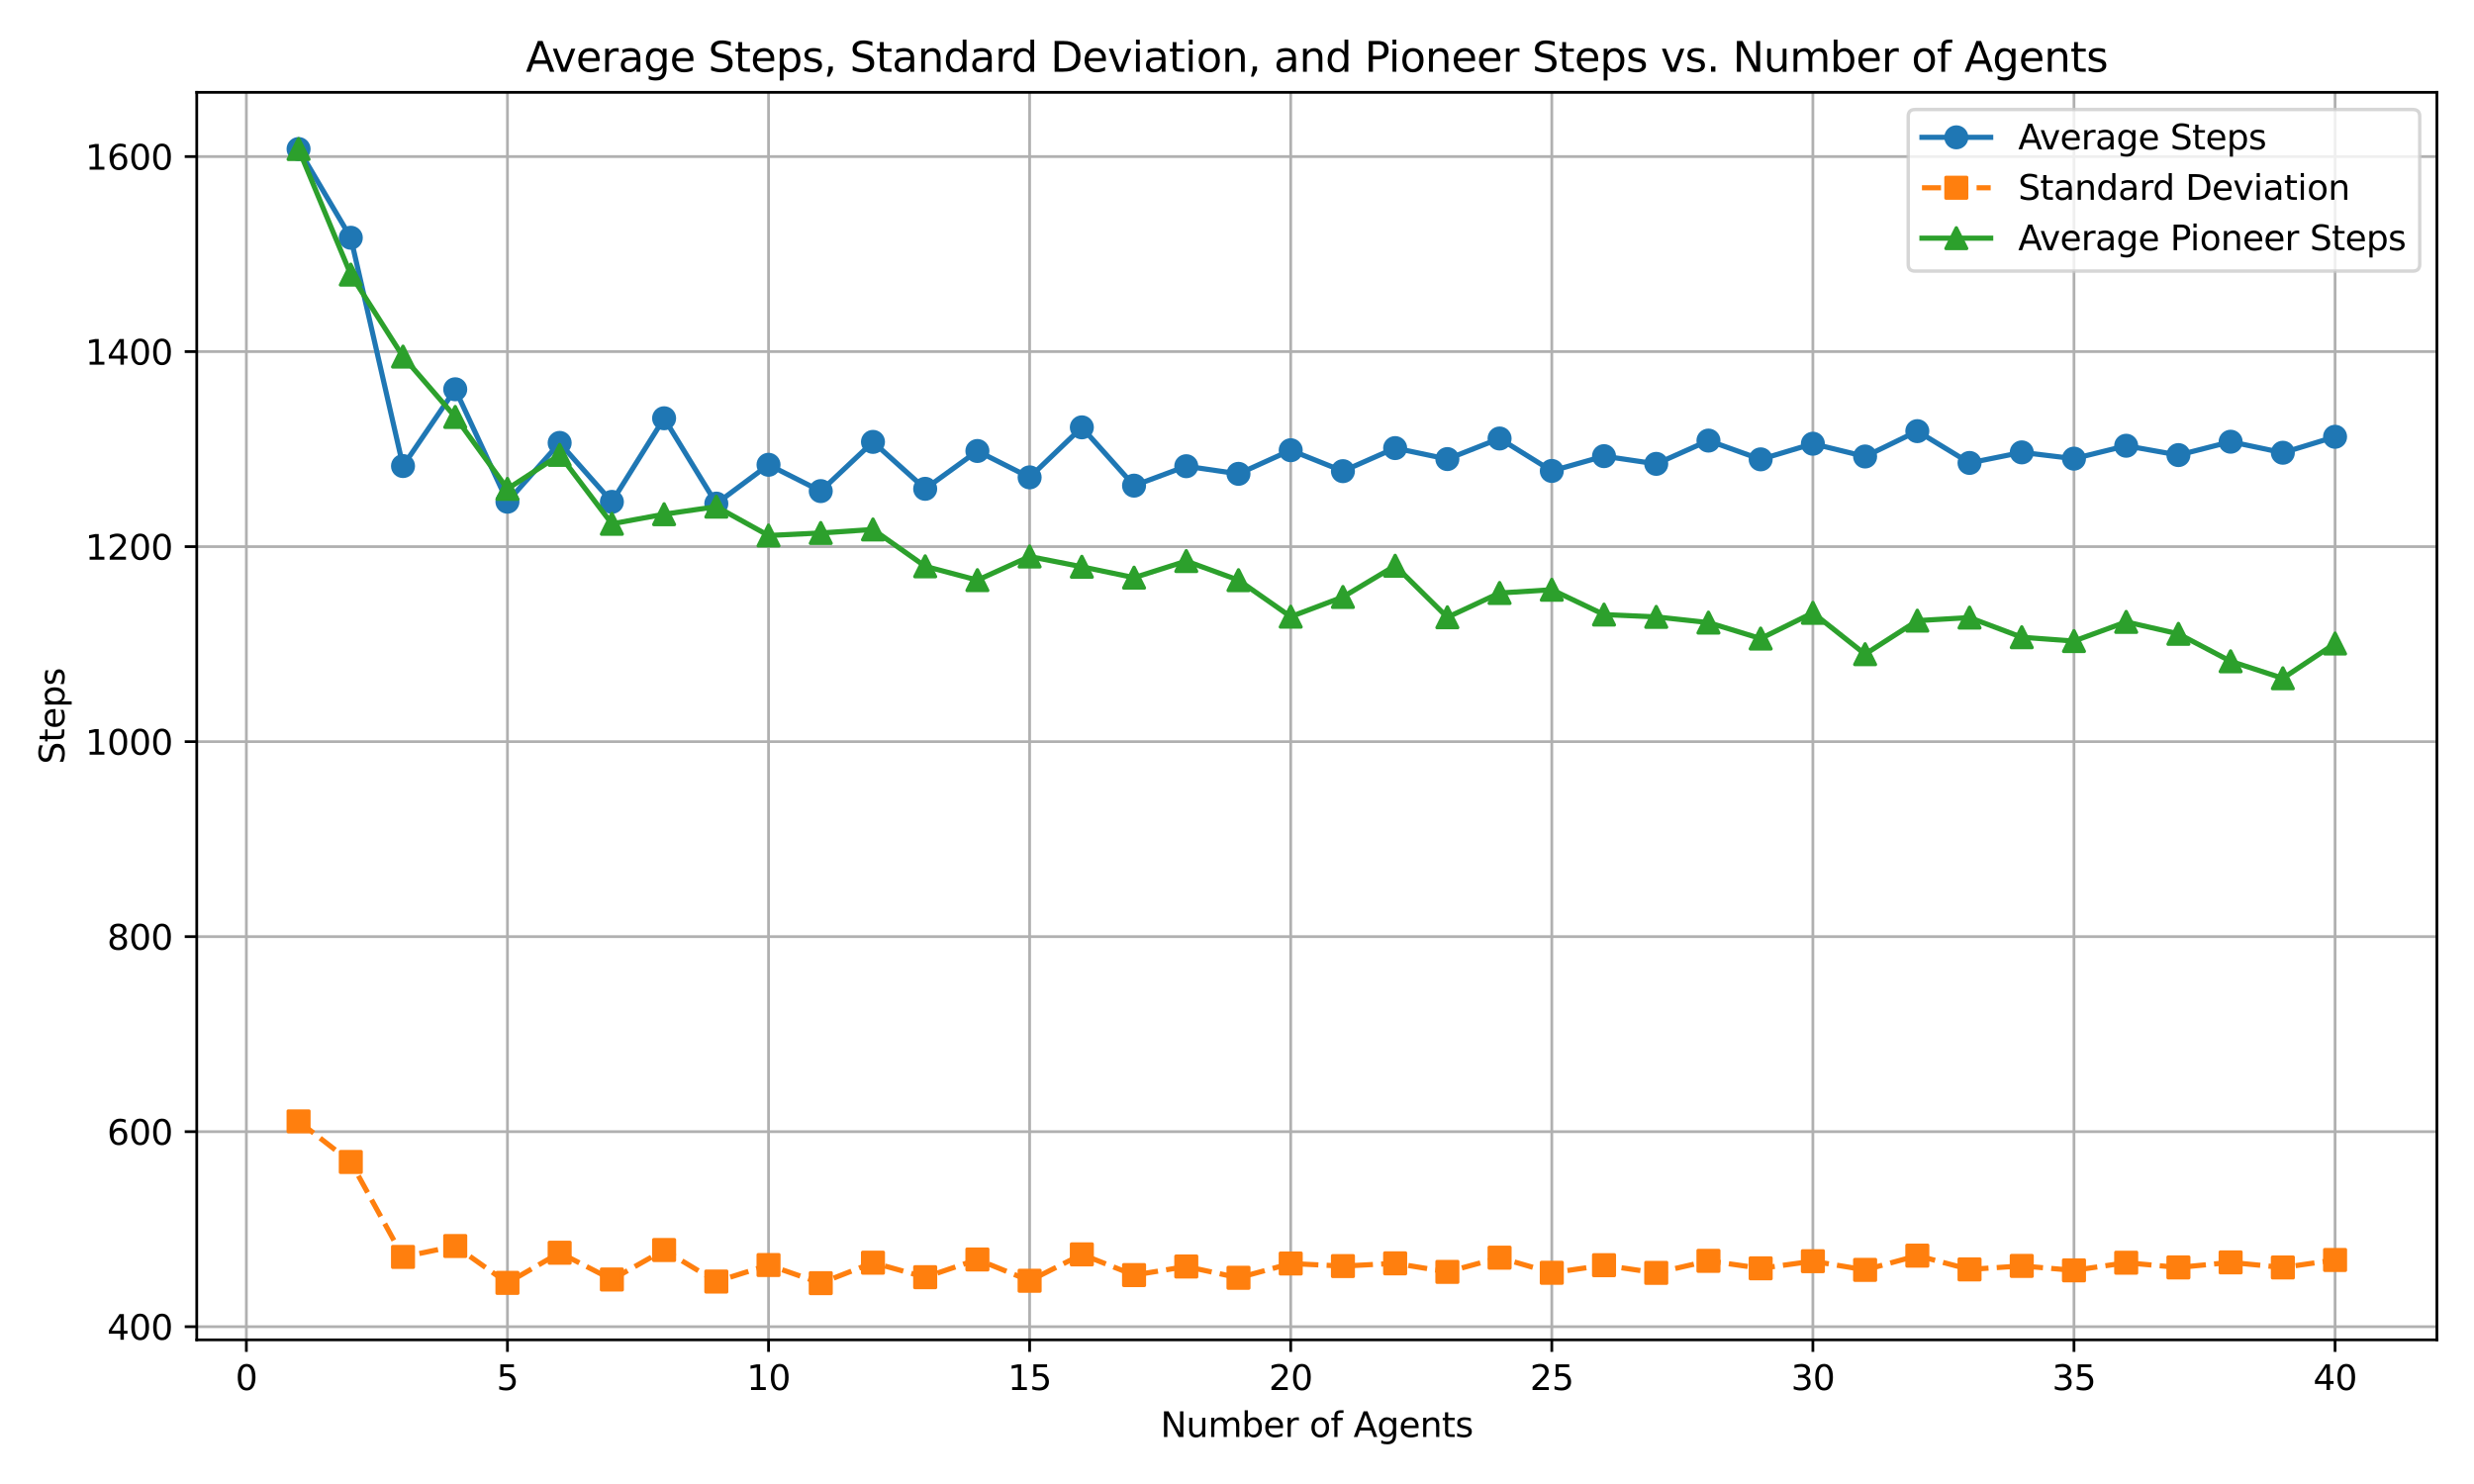 <?xml version="1.0" encoding="utf-8" standalone="no"?>
<!DOCTYPE svg PUBLIC "-//W3C//DTD SVG 1.1//EN"
  "http://www.w3.org/Graphics/SVG/1.1/DTD/svg11.dtd">
<svg xmlns:xlink="http://www.w3.org/1999/xlink" width="720pt" height="432pt" viewBox="0 0 720 432" xmlns="http://www.w3.org/2000/svg" version="1.1">
 <defs>
  <style type="text/css">*{stroke-linejoin: round; stroke-linecap: butt}</style>
 </defs>
 <g id="figure_1">
  <g id="patch_1">
   <path d="M 0 432 
L 720 432 
L 720 0 
L 0 0 
z
" style="fill: #ffffff"/>
  </g>
  <g id="axes_1">
   <g id="patch_2">
    <path d="M 57.26 390.04 
L 709.2 390.04 
L 709.2 26.88 
L 57.26 26.88 
z
" style="fill: #ffffff"/>
   </g>
   <g id="matplotlib.axis_1">
    <g id="xtick_1">
     <g id="line2d_1">
      <path d="M 71.697 390.04 
L 71.697 26.88 
" clip-path="url(#pa6be1fb1b9)" style="fill: none; stroke: #b0b0b0; stroke-width: 0.8; stroke-linecap: square"/>
     </g>
     <g id="line2d_2">
      <defs>
       <path id="mdb5ffe83b1" d="M 0 0 
L 0 3.5 
" style="stroke: #000000; stroke-width: 0.8"/>
      </defs>
      <g>
       <use xlink:href="#mdb5ffe83b1" x="71.697" y="390.04" style="stroke: #000000; stroke-width: 0.8"/>
      </g>
     </g>
     <g id="text_1">
      <!-- 0 -->
      <g transform="translate(68.516 404.638) scale(0.1 -0.1)">
       <defs>
        <path id="DejaVuSans-30" d="M 2034 4250 
Q 1547 4250 1301 3770 
Q 1056 3291 1056 2328 
Q 1056 1369 1301 889 
Q 1547 409 2034 409 
Q 2525 409 2770 889 
Q 3016 1369 3016 2328 
Q 3016 3291 2770 3770 
Q 2525 4250 2034 4250 
z
M 2034 4750 
Q 2819 4750 3233 4129 
Q 3647 3509 3647 2328 
Q 3647 1150 3233 529 
Q 2819 -91 2034 -91 
Q 1250 -91 836 529 
Q 422 1150 422 2328 
Q 422 3509 836 4129 
Q 1250 4750 2034 4750 
z
" transform="scale(0.016)"/>
       </defs>
       <use xlink:href="#DejaVuSans-30"/>
      </g>
     </g>
    </g>
    <g id="xtick_2">
     <g id="line2d_3">
      <path d="M 147.681 390.04 
L 147.681 26.88 
" clip-path="url(#pa6be1fb1b9)" style="fill: none; stroke: #b0b0b0; stroke-width: 0.8; stroke-linecap: square"/>
     </g>
     <g id="line2d_4">
      <g>
       <use xlink:href="#mdb5ffe83b1" x="147.681" y="390.04" style="stroke: #000000; stroke-width: 0.8"/>
      </g>
     </g>
     <g id="text_2">
      <!-- 5 -->
      <g transform="translate(144.499 404.638) scale(0.1 -0.1)">
       <defs>
        <path id="DejaVuSans-35" d="M 691 4666 
L 3169 4666 
L 3169 4134 
L 1269 4134 
L 1269 2991 
Q 1406 3038 1543 3061 
Q 1681 3084 1819 3084 
Q 2600 3084 3056 2656 
Q 3513 2228 3513 1497 
Q 3513 744 3044 326 
Q 2575 -91 1722 -91 
Q 1428 -91 1123 -41 
Q 819 9 494 109 
L 494 744 
Q 775 591 1075 516 
Q 1375 441 1709 441 
Q 2250 441 2565 725 
Q 2881 1009 2881 1497 
Q 2881 1984 2565 2268 
Q 2250 2553 1709 2553 
Q 1456 2553 1204 2497 
Q 953 2441 691 2322 
L 691 4666 
z
" transform="scale(0.016)"/>
       </defs>
       <use xlink:href="#DejaVuSans-35"/>
      </g>
     </g>
    </g>
    <g id="xtick_3">
     <g id="line2d_5">
      <path d="M 223.664 390.04 
L 223.664 26.88 
" clip-path="url(#pa6be1fb1b9)" style="fill: none; stroke: #b0b0b0; stroke-width: 0.8; stroke-linecap: square"/>
     </g>
     <g id="line2d_6">
      <g>
       <use xlink:href="#mdb5ffe83b1" x="223.664" y="390.04" style="stroke: #000000; stroke-width: 0.8"/>
      </g>
     </g>
     <g id="text_3">
      <!-- 10 -->
      <g transform="translate(217.302 404.638) scale(0.1 -0.1)">
       <defs>
        <path id="DejaVuSans-31" d="M 794 531 
L 1825 531 
L 1825 4091 
L 703 3866 
L 703 4441 
L 1819 4666 
L 2450 4666 
L 2450 531 
L 3481 531 
L 3481 0 
L 794 0 
L 794 531 
z
" transform="scale(0.016)"/>
       </defs>
       <use xlink:href="#DejaVuSans-31"/>
       <use xlink:href="#DejaVuSans-30" x="63.623"/>
      </g>
     </g>
    </g>
    <g id="xtick_4">
     <g id="line2d_7">
      <path d="M 299.648 390.04 
L 299.648 26.88 
" clip-path="url(#pa6be1fb1b9)" style="fill: none; stroke: #b0b0b0; stroke-width: 0.8; stroke-linecap: square"/>
     </g>
     <g id="line2d_8">
      <g>
       <use xlink:href="#mdb5ffe83b1" x="299.648" y="390.04" style="stroke: #000000; stroke-width: 0.8"/>
      </g>
     </g>
     <g id="text_4">
      <!-- 15 -->
      <g transform="translate(293.285 404.638) scale(0.1 -0.1)">
       <use xlink:href="#DejaVuSans-31"/>
       <use xlink:href="#DejaVuSans-35" x="63.623"/>
      </g>
     </g>
    </g>
    <g id="xtick_5">
     <g id="line2d_9">
      <path d="M 375.632 390.04 
L 375.632 26.88 
" clip-path="url(#pa6be1fb1b9)" style="fill: none; stroke: #b0b0b0; stroke-width: 0.8; stroke-linecap: square"/>
     </g>
     <g id="line2d_10">
      <g>
       <use xlink:href="#mdb5ffe83b1" x="375.632" y="390.04" style="stroke: #000000; stroke-width: 0.8"/>
      </g>
     </g>
     <g id="text_5">
      <!-- 20 -->
      <g transform="translate(369.269 404.638) scale(0.1 -0.1)">
       <defs>
        <path id="DejaVuSans-32" d="M 1228 531 
L 3431 531 
L 3431 0 
L 469 0 
L 469 531 
Q 828 903 1448 1529 
Q 2069 2156 2228 2338 
Q 2531 2678 2651 2914 
Q 2772 3150 2772 3378 
Q 2772 3750 2511 3984 
Q 2250 4219 1831 4219 
Q 1534 4219 1204 4116 
Q 875 4013 500 3803 
L 500 4441 
Q 881 4594 1212 4672 
Q 1544 4750 1819 4750 
Q 2544 4750 2975 4387 
Q 3406 4025 3406 3419 
Q 3406 3131 3298 2873 
Q 3191 2616 2906 2266 
Q 2828 2175 2409 1742 
Q 1991 1309 1228 531 
z
" transform="scale(0.016)"/>
       </defs>
       <use xlink:href="#DejaVuSans-32"/>
       <use xlink:href="#DejaVuSans-30" x="63.623"/>
      </g>
     </g>
    </g>
    <g id="xtick_6">
     <g id="line2d_11">
      <path d="M 451.615 390.04 
L 451.615 26.88 
" clip-path="url(#pa6be1fb1b9)" style="fill: none; stroke: #b0b0b0; stroke-width: 0.8; stroke-linecap: square"/>
     </g>
     <g id="line2d_12">
      <g>
       <use xlink:href="#mdb5ffe83b1" x="451.615" y="390.04" style="stroke: #000000; stroke-width: 0.8"/>
      </g>
     </g>
     <g id="text_6">
      <!-- 25 -->
      <g transform="translate(445.253 404.638) scale(0.1 -0.1)">
       <use xlink:href="#DejaVuSans-32"/>
       <use xlink:href="#DejaVuSans-35" x="63.623"/>
      </g>
     </g>
    </g>
    <g id="xtick_7">
     <g id="line2d_13">
      <path d="M 527.599 390.04 
L 527.599 26.88 
" clip-path="url(#pa6be1fb1b9)" style="fill: none; stroke: #b0b0b0; stroke-width: 0.8; stroke-linecap: square"/>
     </g>
     <g id="line2d_14">
      <g>
       <use xlink:href="#mdb5ffe83b1" x="527.599" y="390.04" style="stroke: #000000; stroke-width: 0.8"/>
      </g>
     </g>
     <g id="text_7">
      <!-- 30 -->
      <g transform="translate(521.236 404.638) scale(0.1 -0.1)">
       <defs>
        <path id="DejaVuSans-33" d="M 2597 2516 
Q 3050 2419 3304 2112 
Q 3559 1806 3559 1356 
Q 3559 666 3084 287 
Q 2609 -91 1734 -91 
Q 1441 -91 1130 -33 
Q 819 25 488 141 
L 488 750 
Q 750 597 1062 519 
Q 1375 441 1716 441 
Q 2309 441 2620 675 
Q 2931 909 2931 1356 
Q 2931 1769 2642 2001 
Q 2353 2234 1838 2234 
L 1294 2234 
L 1294 2753 
L 1863 2753 
Q 2328 2753 2575 2939 
Q 2822 3125 2822 3475 
Q 2822 3834 2567 4026 
Q 2313 4219 1838 4219 
Q 1578 4219 1281 4162 
Q 984 4106 628 3988 
L 628 4550 
Q 988 4650 1302 4700 
Q 1616 4750 1894 4750 
Q 2613 4750 3031 4423 
Q 3450 4097 3450 3541 
Q 3450 3153 3228 2886 
Q 3006 2619 2597 2516 
z
" transform="scale(0.016)"/>
       </defs>
       <use xlink:href="#DejaVuSans-33"/>
       <use xlink:href="#DejaVuSans-30" x="63.623"/>
      </g>
     </g>
    </g>
    <g id="xtick_8">
     <g id="line2d_15">
      <path d="M 603.583 390.04 
L 603.583 26.88 
" clip-path="url(#pa6be1fb1b9)" style="fill: none; stroke: #b0b0b0; stroke-width: 0.8; stroke-linecap: square"/>
     </g>
     <g id="line2d_16">
      <g>
       <use xlink:href="#mdb5ffe83b1" x="603.583" y="390.04" style="stroke: #000000; stroke-width: 0.8"/>
      </g>
     </g>
     <g id="text_8">
      <!-- 35 -->
      <g transform="translate(597.22 404.638) scale(0.1 -0.1)">
       <use xlink:href="#DejaVuSans-33"/>
       <use xlink:href="#DejaVuSans-35" x="63.623"/>
      </g>
     </g>
    </g>
    <g id="xtick_9">
     <g id="line2d_17">
      <path d="M 679.566 390.04 
L 679.566 26.88 
" clip-path="url(#pa6be1fb1b9)" style="fill: none; stroke: #b0b0b0; stroke-width: 0.8; stroke-linecap: square"/>
     </g>
     <g id="line2d_18">
      <g>
       <use xlink:href="#mdb5ffe83b1" x="679.566" y="390.04" style="stroke: #000000; stroke-width: 0.8"/>
      </g>
     </g>
     <g id="text_9">
      <!-- 40 -->
      <g transform="translate(673.204 404.638) scale(0.1 -0.1)">
       <defs>
        <path id="DejaVuSans-34" d="M 2419 4116 
L 825 1625 
L 2419 1625 
L 2419 4116 
z
M 2253 4666 
L 3047 4666 
L 3047 1625 
L 3713 1625 
L 3713 1100 
L 3047 1100 
L 3047 0 
L 2419 0 
L 2419 1100 
L 313 1100 
L 313 1709 
L 2253 4666 
z
" transform="scale(0.016)"/>
       </defs>
       <use xlink:href="#DejaVuSans-34"/>
       <use xlink:href="#DejaVuSans-30" x="63.623"/>
      </g>
     </g>
    </g>
    <g id="text_10">
     <!-- Number of Agents -->
     <g transform="translate(337.742 418.317) scale(0.1 -0.1)">
      <defs>
       <path id="DejaVuSans-4e" d="M 628 4666 
L 1478 4666 
L 3547 763 
L 3547 4666 
L 4159 4666 
L 4159 0 
L 3309 0 
L 1241 3903 
L 1241 0 
L 628 0 
L 628 4666 
z
" transform="scale(0.016)"/>
       <path id="DejaVuSans-75" d="M 544 1381 
L 544 3500 
L 1119 3500 
L 1119 1403 
Q 1119 906 1312 657 
Q 1506 409 1894 409 
Q 2359 409 2629 706 
Q 2900 1003 2900 1516 
L 2900 3500 
L 3475 3500 
L 3475 0 
L 2900 0 
L 2900 538 
Q 2691 219 2414 64 
Q 2138 -91 1772 -91 
Q 1169 -91 856 284 
Q 544 659 544 1381 
z
M 1991 3584 
L 1991 3584 
z
" transform="scale(0.016)"/>
       <path id="DejaVuSans-6d" d="M 3328 2828 
Q 3544 3216 3844 3400 
Q 4144 3584 4550 3584 
Q 5097 3584 5394 3201 
Q 5691 2819 5691 2113 
L 5691 0 
L 5113 0 
L 5113 2094 
Q 5113 2597 4934 2840 
Q 4756 3084 4391 3084 
Q 3944 3084 3684 2787 
Q 3425 2491 3425 1978 
L 3425 0 
L 2847 0 
L 2847 2094 
Q 2847 2600 2669 2842 
Q 2491 3084 2119 3084 
Q 1678 3084 1418 2786 
Q 1159 2488 1159 1978 
L 1159 0 
L 581 0 
L 581 3500 
L 1159 3500 
L 1159 2956 
Q 1356 3278 1631 3431 
Q 1906 3584 2284 3584 
Q 2666 3584 2933 3390 
Q 3200 3197 3328 2828 
z
" transform="scale(0.016)"/>
       <path id="DejaVuSans-62" d="M 3116 1747 
Q 3116 2381 2855 2742 
Q 2594 3103 2138 3103 
Q 1681 3103 1420 2742 
Q 1159 2381 1159 1747 
Q 1159 1113 1420 752 
Q 1681 391 2138 391 
Q 2594 391 2855 752 
Q 3116 1113 3116 1747 
z
M 1159 2969 
Q 1341 3281 1617 3432 
Q 1894 3584 2278 3584 
Q 2916 3584 3314 3078 
Q 3713 2572 3713 1747 
Q 3713 922 3314 415 
Q 2916 -91 2278 -91 
Q 1894 -91 1617 61 
Q 1341 213 1159 525 
L 1159 0 
L 581 0 
L 581 4863 
L 1159 4863 
L 1159 2969 
z
" transform="scale(0.016)"/>
       <path id="DejaVuSans-65" d="M 3597 1894 
L 3597 1613 
L 953 1613 
Q 991 1019 1311 708 
Q 1631 397 2203 397 
Q 2534 397 2845 478 
Q 3156 559 3463 722 
L 3463 178 
Q 3153 47 2828 -22 
Q 2503 -91 2169 -91 
Q 1331 -91 842 396 
Q 353 884 353 1716 
Q 353 2575 817 3079 
Q 1281 3584 2069 3584 
Q 2775 3584 3186 3129 
Q 3597 2675 3597 1894 
z
M 3022 2063 
Q 3016 2534 2758 2815 
Q 2500 3097 2075 3097 
Q 1594 3097 1305 2825 
Q 1016 2553 972 2059 
L 3022 2063 
z
" transform="scale(0.016)"/>
       <path id="DejaVuSans-72" d="M 2631 2963 
Q 2534 3019 2420 3045 
Q 2306 3072 2169 3072 
Q 1681 3072 1420 2755 
Q 1159 2438 1159 1844 
L 1159 0 
L 581 0 
L 581 3500 
L 1159 3500 
L 1159 2956 
Q 1341 3275 1631 3429 
Q 1922 3584 2338 3584 
Q 2397 3584 2469 3576 
Q 2541 3569 2628 3553 
L 2631 2963 
z
" transform="scale(0.016)"/>
       <path id="DejaVuSans-20" transform="scale(0.016)"/>
       <path id="DejaVuSans-6f" d="M 1959 3097 
Q 1497 3097 1228 2736 
Q 959 2375 959 1747 
Q 959 1119 1226 758 
Q 1494 397 1959 397 
Q 2419 397 2687 759 
Q 2956 1122 2956 1747 
Q 2956 2369 2687 2733 
Q 2419 3097 1959 3097 
z
M 1959 3584 
Q 2709 3584 3137 3096 
Q 3566 2609 3566 1747 
Q 3566 888 3137 398 
Q 2709 -91 1959 -91 
Q 1206 -91 779 398 
Q 353 888 353 1747 
Q 353 2609 779 3096 
Q 1206 3584 1959 3584 
z
" transform="scale(0.016)"/>
       <path id="DejaVuSans-66" d="M 2375 4863 
L 2375 4384 
L 1825 4384 
Q 1516 4384 1395 4259 
Q 1275 4134 1275 3809 
L 1275 3500 
L 2222 3500 
L 2222 3053 
L 1275 3053 
L 1275 0 
L 697 0 
L 697 3053 
L 147 3053 
L 147 3500 
L 697 3500 
L 697 3744 
Q 697 4328 969 4595 
Q 1241 4863 1831 4863 
L 2375 4863 
z
" transform="scale(0.016)"/>
       <path id="DejaVuSans-41" d="M 2188 4044 
L 1331 1722 
L 3047 1722 
L 2188 4044 
z
M 1831 4666 
L 2547 4666 
L 4325 0 
L 3669 0 
L 3244 1197 
L 1141 1197 
L 716 0 
L 50 0 
L 1831 4666 
z
" transform="scale(0.016)"/>
       <path id="DejaVuSans-67" d="M 2906 1791 
Q 2906 2416 2648 2759 
Q 2391 3103 1925 3103 
Q 1463 3103 1205 2759 
Q 947 2416 947 1791 
Q 947 1169 1205 825 
Q 1463 481 1925 481 
Q 2391 481 2648 825 
Q 2906 1169 2906 1791 
z
M 3481 434 
Q 3481 -459 3084 -895 
Q 2688 -1331 1869 -1331 
Q 1566 -1331 1297 -1286 
Q 1028 -1241 775 -1147 
L 775 -588 
Q 1028 -725 1275 -790 
Q 1522 -856 1778 -856 
Q 2344 -856 2625 -561 
Q 2906 -266 2906 331 
L 2906 616 
Q 2728 306 2450 153 
Q 2172 0 1784 0 
Q 1141 0 747 490 
Q 353 981 353 1791 
Q 353 2603 747 3093 
Q 1141 3584 1784 3584 
Q 2172 3584 2450 3431 
Q 2728 3278 2906 2969 
L 2906 3500 
L 3481 3500 
L 3481 434 
z
" transform="scale(0.016)"/>
       <path id="DejaVuSans-6e" d="M 3513 2113 
L 3513 0 
L 2938 0 
L 2938 2094 
Q 2938 2591 2744 2837 
Q 2550 3084 2163 3084 
Q 1697 3084 1428 2787 
Q 1159 2491 1159 1978 
L 1159 0 
L 581 0 
L 581 3500 
L 1159 3500 
L 1159 2956 
Q 1366 3272 1645 3428 
Q 1925 3584 2291 3584 
Q 2894 3584 3203 3211 
Q 3513 2838 3513 2113 
z
" transform="scale(0.016)"/>
       <path id="DejaVuSans-74" d="M 1172 4494 
L 1172 3500 
L 2356 3500 
L 2356 3053 
L 1172 3053 
L 1172 1153 
Q 1172 725 1289 603 
Q 1406 481 1766 481 
L 2356 481 
L 2356 0 
L 1766 0 
Q 1100 0 847 248 
Q 594 497 594 1153 
L 594 3053 
L 172 3053 
L 172 3500 
L 594 3500 
L 594 4494 
L 1172 4494 
z
" transform="scale(0.016)"/>
       <path id="DejaVuSans-73" d="M 2834 3397 
L 2834 2853 
Q 2591 2978 2328 3040 
Q 2066 3103 1784 3103 
Q 1356 3103 1142 2972 
Q 928 2841 928 2578 
Q 928 2378 1081 2264 
Q 1234 2150 1697 2047 
L 1894 2003 
Q 2506 1872 2764 1633 
Q 3022 1394 3022 966 
Q 3022 478 2636 193 
Q 2250 -91 1575 -91 
Q 1294 -91 989 -36 
Q 684 19 347 128 
L 347 722 
Q 666 556 975 473 
Q 1284 391 1588 391 
Q 1994 391 2212 530 
Q 2431 669 2431 922 
Q 2431 1156 2273 1281 
Q 2116 1406 1581 1522 
L 1381 1569 
Q 847 1681 609 1914 
Q 372 2147 372 2553 
Q 372 3047 722 3315 
Q 1072 3584 1716 3584 
Q 2034 3584 2315 3537 
Q 2597 3491 2834 3397 
z
" transform="scale(0.016)"/>
      </defs>
      <use xlink:href="#DejaVuSans-4e"/>
      <use xlink:href="#DejaVuSans-75" x="74.805"/>
      <use xlink:href="#DejaVuSans-6d" x="138.184"/>
      <use xlink:href="#DejaVuSans-62" x="235.596"/>
      <use xlink:href="#DejaVuSans-65" x="299.072"/>
      <use xlink:href="#DejaVuSans-72" x="360.596"/>
      <use xlink:href="#DejaVuSans-20" x="401.709"/>
      <use xlink:href="#DejaVuSans-6f" x="433.496"/>
      <use xlink:href="#DejaVuSans-66" x="494.678"/>
      <use xlink:href="#DejaVuSans-20" x="529.883"/>
      <use xlink:href="#DejaVuSans-41" x="561.67"/>
      <use xlink:href="#DejaVuSans-67" x="630.078"/>
      <use xlink:href="#DejaVuSans-65" x="693.555"/>
      <use xlink:href="#DejaVuSans-6e" x="755.078"/>
      <use xlink:href="#DejaVuSans-74" x="818.457"/>
      <use xlink:href="#DejaVuSans-73" x="857.666"/>
     </g>
    </g>
   </g>
   <g id="matplotlib.axis_2">
    <g id="ytick_1">
     <g id="line2d_19">
      <path d="M 57.26 386.202 
L 709.2 386.202 
" clip-path="url(#pa6be1fb1b9)" style="fill: none; stroke: #b0b0b0; stroke-width: 0.8; stroke-linecap: square"/>
     </g>
     <g id="line2d_20">
      <defs>
       <path id="m51046554bf" d="M 0 0 
L -3.5 0 
" style="stroke: #000000; stroke-width: 0.8"/>
      </defs>
      <g>
       <use xlink:href="#m51046554bf" x="57.26" y="386.202" style="stroke: #000000; stroke-width: 0.8"/>
      </g>
     </g>
     <g id="text_11">
      <!-- 400 -->
      <g transform="translate(31.172 390.001) scale(0.1 -0.1)">
       <use xlink:href="#DejaVuSans-34"/>
       <use xlink:href="#DejaVuSans-30" x="63.623"/>
       <use xlink:href="#DejaVuSans-30" x="127.246"/>
      </g>
     </g>
    </g>
    <g id="ytick_2">
     <g id="line2d_21">
      <path d="M 57.26 329.433 
L 709.2 329.433 
" clip-path="url(#pa6be1fb1b9)" style="fill: none; stroke: #b0b0b0; stroke-width: 0.8; stroke-linecap: square"/>
     </g>
     <g id="line2d_22">
      <g>
       <use xlink:href="#m51046554bf" x="57.26" y="329.433" style="stroke: #000000; stroke-width: 0.8"/>
      </g>
     </g>
     <g id="text_12">
      <!-- 600 -->
      <g transform="translate(31.172 333.232) scale(0.1 -0.1)">
       <defs>
        <path id="DejaVuSans-36" d="M 2113 2584 
Q 1688 2584 1439 2293 
Q 1191 2003 1191 1497 
Q 1191 994 1439 701 
Q 1688 409 2113 409 
Q 2538 409 2786 701 
Q 3034 994 3034 1497 
Q 3034 2003 2786 2293 
Q 2538 2584 2113 2584 
z
M 3366 4563 
L 3366 3988 
Q 3128 4100 2886 4159 
Q 2644 4219 2406 4219 
Q 1781 4219 1451 3797 
Q 1122 3375 1075 2522 
Q 1259 2794 1537 2939 
Q 1816 3084 2150 3084 
Q 2853 3084 3261 2657 
Q 3669 2231 3669 1497 
Q 3669 778 3244 343 
Q 2819 -91 2113 -91 
Q 1303 -91 875 529 
Q 447 1150 447 2328 
Q 447 3434 972 4092 
Q 1497 4750 2381 4750 
Q 2619 4750 2861 4703 
Q 3103 4656 3366 4563 
z
" transform="scale(0.016)"/>
       </defs>
       <use xlink:href="#DejaVuSans-36"/>
       <use xlink:href="#DejaVuSans-30" x="63.623"/>
       <use xlink:href="#DejaVuSans-30" x="127.246"/>
      </g>
     </g>
    </g>
    <g id="ytick_3">
     <g id="line2d_23">
      <path d="M 57.26 272.663 
L 709.2 272.663 
" clip-path="url(#pa6be1fb1b9)" style="fill: none; stroke: #b0b0b0; stroke-width: 0.8; stroke-linecap: square"/>
     </g>
     <g id="line2d_24">
      <g>
       <use xlink:href="#m51046554bf" x="57.26" y="272.663" style="stroke: #000000; stroke-width: 0.8"/>
      </g>
     </g>
     <g id="text_13">
      <!-- 800 -->
      <g transform="translate(31.172 276.462) scale(0.1 -0.1)">
       <defs>
        <path id="DejaVuSans-38" d="M 2034 2216 
Q 1584 2216 1326 1975 
Q 1069 1734 1069 1313 
Q 1069 891 1326 650 
Q 1584 409 2034 409 
Q 2484 409 2743 651 
Q 3003 894 3003 1313 
Q 3003 1734 2745 1975 
Q 2488 2216 2034 2216 
z
M 1403 2484 
Q 997 2584 770 2862 
Q 544 3141 544 3541 
Q 544 4100 942 4425 
Q 1341 4750 2034 4750 
Q 2731 4750 3128 4425 
Q 3525 4100 3525 3541 
Q 3525 3141 3298 2862 
Q 3072 2584 2669 2484 
Q 3125 2378 3379 2068 
Q 3634 1759 3634 1313 
Q 3634 634 3220 271 
Q 2806 -91 2034 -91 
Q 1263 -91 848 271 
Q 434 634 434 1313 
Q 434 1759 690 2068 
Q 947 2378 1403 2484 
z
M 1172 3481 
Q 1172 3119 1398 2916 
Q 1625 2713 2034 2713 
Q 2441 2713 2670 2916 
Q 2900 3119 2900 3481 
Q 2900 3844 2670 4047 
Q 2441 4250 2034 4250 
Q 1625 4250 1398 4047 
Q 1172 3844 1172 3481 
z
" transform="scale(0.016)"/>
       </defs>
       <use xlink:href="#DejaVuSans-38"/>
       <use xlink:href="#DejaVuSans-30" x="63.623"/>
       <use xlink:href="#DejaVuSans-30" x="127.246"/>
      </g>
     </g>
    </g>
    <g id="ytick_4">
     <g id="line2d_25">
      <path d="M 57.26 215.894 
L 709.2 215.894 
" clip-path="url(#pa6be1fb1b9)" style="fill: none; stroke: #b0b0b0; stroke-width: 0.8; stroke-linecap: square"/>
     </g>
     <g id="line2d_26">
      <g>
       <use xlink:href="#m51046554bf" x="57.26" y="215.894" style="stroke: #000000; stroke-width: 0.8"/>
      </g>
     </g>
     <g id="text_14">
      <!-- 1000 -->
      <g transform="translate(24.81 219.693) scale(0.1 -0.1)">
       <use xlink:href="#DejaVuSans-31"/>
       <use xlink:href="#DejaVuSans-30" x="63.623"/>
       <use xlink:href="#DejaVuSans-30" x="127.246"/>
       <use xlink:href="#DejaVuSans-30" x="190.869"/>
      </g>
     </g>
    </g>
    <g id="ytick_5">
     <g id="line2d_27">
      <path d="M 57.26 159.124 
L 709.2 159.124 
" clip-path="url(#pa6be1fb1b9)" style="fill: none; stroke: #b0b0b0; stroke-width: 0.8; stroke-linecap: square"/>
     </g>
     <g id="line2d_28">
      <g>
       <use xlink:href="#m51046554bf" x="57.26" y="159.124" style="stroke: #000000; stroke-width: 0.8"/>
      </g>
     </g>
     <g id="text_15">
      <!-- 1200 -->
      <g transform="translate(24.81 162.923) scale(0.1 -0.1)">
       <use xlink:href="#DejaVuSans-31"/>
       <use xlink:href="#DejaVuSans-32" x="63.623"/>
       <use xlink:href="#DejaVuSans-30" x="127.246"/>
       <use xlink:href="#DejaVuSans-30" x="190.869"/>
      </g>
     </g>
    </g>
    <g id="ytick_6">
     <g id="line2d_29">
      <path d="M 57.26 102.355 
L 709.2 102.355 
" clip-path="url(#pa6be1fb1b9)" style="fill: none; stroke: #b0b0b0; stroke-width: 0.8; stroke-linecap: square"/>
     </g>
     <g id="line2d_30">
      <g>
       <use xlink:href="#m51046554bf" x="57.26" y="102.355" style="stroke: #000000; stroke-width: 0.8"/>
      </g>
     </g>
     <g id="text_16">
      <!-- 1400 -->
      <g transform="translate(24.81 106.154) scale(0.1 -0.1)">
       <use xlink:href="#DejaVuSans-31"/>
       <use xlink:href="#DejaVuSans-34" x="63.623"/>
       <use xlink:href="#DejaVuSans-30" x="127.246"/>
       <use xlink:href="#DejaVuSans-30" x="190.869"/>
      </g>
     </g>
    </g>
    <g id="ytick_7">
     <g id="line2d_31">
      <path d="M 57.26 45.585 
L 709.2 45.585 
" clip-path="url(#pa6be1fb1b9)" style="fill: none; stroke: #b0b0b0; stroke-width: 0.8; stroke-linecap: square"/>
     </g>
     <g id="line2d_32">
      <g>
       <use xlink:href="#m51046554bf" x="57.26" y="45.585" style="stroke: #000000; stroke-width: 0.8"/>
      </g>
     </g>
     <g id="text_17">
      <!-- 1600 -->
      <g transform="translate(24.81 49.385) scale(0.1 -0.1)">
       <use xlink:href="#DejaVuSans-31"/>
       <use xlink:href="#DejaVuSans-36" x="63.623"/>
       <use xlink:href="#DejaVuSans-30" x="127.246"/>
       <use xlink:href="#DejaVuSans-30" x="190.869"/>
      </g>
     </g>
    </g>
    <g id="text_18">
     <!-- Steps -->
     <g transform="translate(18.73 222.45) rotate(-90) scale(0.1 -0.1)">
      <defs>
       <path id="DejaVuSans-53" d="M 3425 4513 
L 3425 3897 
Q 3066 4069 2747 4153 
Q 2428 4238 2131 4238 
Q 1616 4238 1336 4038 
Q 1056 3838 1056 3469 
Q 1056 3159 1242 3001 
Q 1428 2844 1947 2747 
L 2328 2669 
Q 3034 2534 3370 2195 
Q 3706 1856 3706 1288 
Q 3706 609 3251 259 
Q 2797 -91 1919 -91 
Q 1588 -91 1214 -16 
Q 841 59 441 206 
L 441 856 
Q 825 641 1194 531 
Q 1563 422 1919 422 
Q 2459 422 2753 634 
Q 3047 847 3047 1241 
Q 3047 1584 2836 1778 
Q 2625 1972 2144 2069 
L 1759 2144 
Q 1053 2284 737 2584 
Q 422 2884 422 3419 
Q 422 4038 858 4394 
Q 1294 4750 2059 4750 
Q 2388 4750 2728 4690 
Q 3069 4631 3425 4513 
z
" transform="scale(0.016)"/>
       <path id="DejaVuSans-70" d="M 1159 525 
L 1159 -1331 
L 581 -1331 
L 581 3500 
L 1159 3500 
L 1159 2969 
Q 1341 3281 1617 3432 
Q 1894 3584 2278 3584 
Q 2916 3584 3314 3078 
Q 3713 2572 3713 1747 
Q 3713 922 3314 415 
Q 2916 -91 2278 -91 
Q 1894 -91 1617 61 
Q 1341 213 1159 525 
z
M 3116 1747 
Q 3116 2381 2855 2742 
Q 2594 3103 2138 3103 
Q 1681 3103 1420 2742 
Q 1159 2381 1159 1747 
Q 1159 1113 1420 752 
Q 1681 391 2138 391 
Q 2594 391 2855 752 
Q 3116 1113 3116 1747 
z
" transform="scale(0.016)"/>
      </defs>
      <use xlink:href="#DejaVuSans-53"/>
      <use xlink:href="#DejaVuSans-74" x="63.477"/>
      <use xlink:href="#DejaVuSans-65" x="102.686"/>
      <use xlink:href="#DejaVuSans-70" x="164.209"/>
      <use xlink:href="#DejaVuSans-73" x="227.686"/>
     </g>
    </g>
   </g>
   <g id="line2d_33">
    <path d="M 86.894 43.387 
L 102.09 69.212 
L 117.287 135.671 
L 132.484 113.32 
L 147.681 146.05 
L 162.877 128.929 
L 178.074 146.099 
L 193.271 121.758 
L 208.468 146.605 
L 223.664 135.302 
L 238.861 142.962 
L 254.058 128.635 
L 269.254 142.299 
L 284.451 131.288 
L 299.648 138.966 
L 314.845 124.404 
L 330.041 141.373 
L 345.238 135.718 
L 360.435 137.94 
L 375.632 131.062 
L 390.828 137.156 
L 406.025 130.442 
L 421.222 133.64 
L 436.419 127.652 
L 451.615 137.095 
L 466.812 132.789 
L 482.009 135.036 
L 497.206 128.257 
L 512.402 133.719 
L 527.599 129.171 
L 542.796 132.887 
L 557.992 125.509 
L 573.189 134.764 
L 588.386 131.689 
L 603.583 133.514 
L 618.779 129.76 
L 633.976 132.477 
L 649.173 128.586 
L 664.37 131.794 
L 679.566 127.151 
" clip-path="url(#pa6be1fb1b9)" style="fill: none; stroke: #1f77b4; stroke-width: 1.5; stroke-linecap: square"/>
    <defs>
     <path id="m1393ce7b63" d="M 0 3 
C 0.796 3 1.559 2.684 2.121 2.121 
C 2.684 1.559 3 0.796 3 0 
C 3 -0.796 2.684 -1.559 2.121 -2.121 
C 1.559 -2.684 0.796 -3 0 -3 
C -0.796 -3 -1.559 -2.684 -2.121 -2.121 
C -2.684 -1.559 -3 -0.796 -3 0 
C -3 0.796 -2.684 1.559 -2.121 2.121 
C -1.559 2.684 -0.796 3 0 3 
z
" style="stroke: #1f77b4"/>
    </defs>
    <g clip-path="url(#pa6be1fb1b9)">
     <use xlink:href="#m1393ce7b63" x="86.894" y="43.387" style="fill: #1f77b4; stroke: #1f77b4"/>
     <use xlink:href="#m1393ce7b63" x="102.09" y="69.212" style="fill: #1f77b4; stroke: #1f77b4"/>
     <use xlink:href="#m1393ce7b63" x="117.287" y="135.671" style="fill: #1f77b4; stroke: #1f77b4"/>
     <use xlink:href="#m1393ce7b63" x="132.484" y="113.32" style="fill: #1f77b4; stroke: #1f77b4"/>
     <use xlink:href="#m1393ce7b63" x="147.681" y="146.05" style="fill: #1f77b4; stroke: #1f77b4"/>
     <use xlink:href="#m1393ce7b63" x="162.877" y="128.929" style="fill: #1f77b4; stroke: #1f77b4"/>
     <use xlink:href="#m1393ce7b63" x="178.074" y="146.099" style="fill: #1f77b4; stroke: #1f77b4"/>
     <use xlink:href="#m1393ce7b63" x="193.271" y="121.758" style="fill: #1f77b4; stroke: #1f77b4"/>
     <use xlink:href="#m1393ce7b63" x="208.468" y="146.605" style="fill: #1f77b4; stroke: #1f77b4"/>
     <use xlink:href="#m1393ce7b63" x="223.664" y="135.302" style="fill: #1f77b4; stroke: #1f77b4"/>
     <use xlink:href="#m1393ce7b63" x="238.861" y="142.962" style="fill: #1f77b4; stroke: #1f77b4"/>
     <use xlink:href="#m1393ce7b63" x="254.058" y="128.635" style="fill: #1f77b4; stroke: #1f77b4"/>
     <use xlink:href="#m1393ce7b63" x="269.254" y="142.299" style="fill: #1f77b4; stroke: #1f77b4"/>
     <use xlink:href="#m1393ce7b63" x="284.451" y="131.288" style="fill: #1f77b4; stroke: #1f77b4"/>
     <use xlink:href="#m1393ce7b63" x="299.648" y="138.966" style="fill: #1f77b4; stroke: #1f77b4"/>
     <use xlink:href="#m1393ce7b63" x="314.845" y="124.404" style="fill: #1f77b4; stroke: #1f77b4"/>
     <use xlink:href="#m1393ce7b63" x="330.041" y="141.373" style="fill: #1f77b4; stroke: #1f77b4"/>
     <use xlink:href="#m1393ce7b63" x="345.238" y="135.718" style="fill: #1f77b4; stroke: #1f77b4"/>
     <use xlink:href="#m1393ce7b63" x="360.435" y="137.94" style="fill: #1f77b4; stroke: #1f77b4"/>
     <use xlink:href="#m1393ce7b63" x="375.632" y="131.062" style="fill: #1f77b4; stroke: #1f77b4"/>
     <use xlink:href="#m1393ce7b63" x="390.828" y="137.156" style="fill: #1f77b4; stroke: #1f77b4"/>
     <use xlink:href="#m1393ce7b63" x="406.025" y="130.442" style="fill: #1f77b4; stroke: #1f77b4"/>
     <use xlink:href="#m1393ce7b63" x="421.222" y="133.64" style="fill: #1f77b4; stroke: #1f77b4"/>
     <use xlink:href="#m1393ce7b63" x="436.419" y="127.652" style="fill: #1f77b4; stroke: #1f77b4"/>
     <use xlink:href="#m1393ce7b63" x="451.615" y="137.095" style="fill: #1f77b4; stroke: #1f77b4"/>
     <use xlink:href="#m1393ce7b63" x="466.812" y="132.789" style="fill: #1f77b4; stroke: #1f77b4"/>
     <use xlink:href="#m1393ce7b63" x="482.009" y="135.036" style="fill: #1f77b4; stroke: #1f77b4"/>
     <use xlink:href="#m1393ce7b63" x="497.206" y="128.257" style="fill: #1f77b4; stroke: #1f77b4"/>
     <use xlink:href="#m1393ce7b63" x="512.402" y="133.719" style="fill: #1f77b4; stroke: #1f77b4"/>
     <use xlink:href="#m1393ce7b63" x="527.599" y="129.171" style="fill: #1f77b4; stroke: #1f77b4"/>
     <use xlink:href="#m1393ce7b63" x="542.796" y="132.887" style="fill: #1f77b4; stroke: #1f77b4"/>
     <use xlink:href="#m1393ce7b63" x="557.992" y="125.509" style="fill: #1f77b4; stroke: #1f77b4"/>
     <use xlink:href="#m1393ce7b63" x="573.189" y="134.764" style="fill: #1f77b4; stroke: #1f77b4"/>
     <use xlink:href="#m1393ce7b63" x="588.386" y="131.689" style="fill: #1f77b4; stroke: #1f77b4"/>
     <use xlink:href="#m1393ce7b63" x="603.583" y="133.514" style="fill: #1f77b4; stroke: #1f77b4"/>
     <use xlink:href="#m1393ce7b63" x="618.779" y="129.76" style="fill: #1f77b4; stroke: #1f77b4"/>
     <use xlink:href="#m1393ce7b63" x="633.976" y="132.477" style="fill: #1f77b4; stroke: #1f77b4"/>
     <use xlink:href="#m1393ce7b63" x="649.173" y="128.586" style="fill: #1f77b4; stroke: #1f77b4"/>
     <use xlink:href="#m1393ce7b63" x="664.37" y="131.794" style="fill: #1f77b4; stroke: #1f77b4"/>
     <use xlink:href="#m1393ce7b63" x="679.566" y="127.151" style="fill: #1f77b4; stroke: #1f77b4"/>
    </g>
   </g>
   <g id="line2d_34">
    <path d="M 86.894 326.436 
L 102.09 338.258 
L 117.287 365.896 
L 132.484 362.724 
L 147.681 373.455 
L 162.877 364.678 
L 178.074 372.468 
L 193.271 363.891 
L 208.468 373.061 
L 223.664 368.259 
L 238.861 373.533 
L 254.058 367.576 
L 269.254 371.8 
L 284.451 366.641 
L 299.648 372.833 
L 314.845 365.16 
L 330.041 371.181 
L 345.238 368.691 
L 360.435 371.969 
L 375.632 367.814 
L 390.828 368.564 
L 406.025 367.765 
L 421.222 370.249 
L 436.419 366.116 
L 451.615 370.511 
L 466.812 368.305 
L 482.009 370.539 
L 497.206 367.034 
L 512.402 369.218 
L 527.599 367.143 
L 542.796 369.667 
L 557.992 365.524 
L 573.189 369.533 
L 588.386 368.514 
L 603.583 369.809 
L 618.779 367.58 
L 633.976 368.956 
L 649.173 367.489 
L 664.37 368.97 
L 679.566 366.784 
" clip-path="url(#pa6be1fb1b9)" style="fill: none; stroke-dasharray: 5.55,2.4; stroke-dashoffset: 0; stroke: #ff7f0e; stroke-width: 1.5"/>
    <defs>
     <path id="m67964eeb77" d="M -3 3 
L 3 3 
L 3 -3 
L -3 -3 
z
" style="stroke: #ff7f0e; stroke-linejoin: miter"/>
    </defs>
    <g clip-path="url(#pa6be1fb1b9)">
     <use xlink:href="#m67964eeb77" x="86.894" y="326.436" style="fill: #ff7f0e; stroke: #ff7f0e; stroke-linejoin: miter"/>
     <use xlink:href="#m67964eeb77" x="102.09" y="338.258" style="fill: #ff7f0e; stroke: #ff7f0e; stroke-linejoin: miter"/>
     <use xlink:href="#m67964eeb77" x="117.287" y="365.896" style="fill: #ff7f0e; stroke: #ff7f0e; stroke-linejoin: miter"/>
     <use xlink:href="#m67964eeb77" x="132.484" y="362.724" style="fill: #ff7f0e; stroke: #ff7f0e; stroke-linejoin: miter"/>
     <use xlink:href="#m67964eeb77" x="147.681" y="373.455" style="fill: #ff7f0e; stroke: #ff7f0e; stroke-linejoin: miter"/>
     <use xlink:href="#m67964eeb77" x="162.877" y="364.678" style="fill: #ff7f0e; stroke: #ff7f0e; stroke-linejoin: miter"/>
     <use xlink:href="#m67964eeb77" x="178.074" y="372.468" style="fill: #ff7f0e; stroke: #ff7f0e; stroke-linejoin: miter"/>
     <use xlink:href="#m67964eeb77" x="193.271" y="363.891" style="fill: #ff7f0e; stroke: #ff7f0e; stroke-linejoin: miter"/>
     <use xlink:href="#m67964eeb77" x="208.468" y="373.061" style="fill: #ff7f0e; stroke: #ff7f0e; stroke-linejoin: miter"/>
     <use xlink:href="#m67964eeb77" x="223.664" y="368.259" style="fill: #ff7f0e; stroke: #ff7f0e; stroke-linejoin: miter"/>
     <use xlink:href="#m67964eeb77" x="238.861" y="373.533" style="fill: #ff7f0e; stroke: #ff7f0e; stroke-linejoin: miter"/>
     <use xlink:href="#m67964eeb77" x="254.058" y="367.576" style="fill: #ff7f0e; stroke: #ff7f0e; stroke-linejoin: miter"/>
     <use xlink:href="#m67964eeb77" x="269.254" y="371.8" style="fill: #ff7f0e; stroke: #ff7f0e; stroke-linejoin: miter"/>
     <use xlink:href="#m67964eeb77" x="284.451" y="366.641" style="fill: #ff7f0e; stroke: #ff7f0e; stroke-linejoin: miter"/>
     <use xlink:href="#m67964eeb77" x="299.648" y="372.833" style="fill: #ff7f0e; stroke: #ff7f0e; stroke-linejoin: miter"/>
     <use xlink:href="#m67964eeb77" x="314.845" y="365.16" style="fill: #ff7f0e; stroke: #ff7f0e; stroke-linejoin: miter"/>
     <use xlink:href="#m67964eeb77" x="330.041" y="371.181" style="fill: #ff7f0e; stroke: #ff7f0e; stroke-linejoin: miter"/>
     <use xlink:href="#m67964eeb77" x="345.238" y="368.691" style="fill: #ff7f0e; stroke: #ff7f0e; stroke-linejoin: miter"/>
     <use xlink:href="#m67964eeb77" x="360.435" y="371.969" style="fill: #ff7f0e; stroke: #ff7f0e; stroke-linejoin: miter"/>
     <use xlink:href="#m67964eeb77" x="375.632" y="367.814" style="fill: #ff7f0e; stroke: #ff7f0e; stroke-linejoin: miter"/>
     <use xlink:href="#m67964eeb77" x="390.828" y="368.564" style="fill: #ff7f0e; stroke: #ff7f0e; stroke-linejoin: miter"/>
     <use xlink:href="#m67964eeb77" x="406.025" y="367.765" style="fill: #ff7f0e; stroke: #ff7f0e; stroke-linejoin: miter"/>
     <use xlink:href="#m67964eeb77" x="421.222" y="370.249" style="fill: #ff7f0e; stroke: #ff7f0e; stroke-linejoin: miter"/>
     <use xlink:href="#m67964eeb77" x="436.419" y="366.116" style="fill: #ff7f0e; stroke: #ff7f0e; stroke-linejoin: miter"/>
     <use xlink:href="#m67964eeb77" x="451.615" y="370.511" style="fill: #ff7f0e; stroke: #ff7f0e; stroke-linejoin: miter"/>
     <use xlink:href="#m67964eeb77" x="466.812" y="368.305" style="fill: #ff7f0e; stroke: #ff7f0e; stroke-linejoin: miter"/>
     <use xlink:href="#m67964eeb77" x="482.009" y="370.539" style="fill: #ff7f0e; stroke: #ff7f0e; stroke-linejoin: miter"/>
     <use xlink:href="#m67964eeb77" x="497.206" y="367.034" style="fill: #ff7f0e; stroke: #ff7f0e; stroke-linejoin: miter"/>
     <use xlink:href="#m67964eeb77" x="512.402" y="369.218" style="fill: #ff7f0e; stroke: #ff7f0e; stroke-linejoin: miter"/>
     <use xlink:href="#m67964eeb77" x="527.599" y="367.143" style="fill: #ff7f0e; stroke: #ff7f0e; stroke-linejoin: miter"/>
     <use xlink:href="#m67964eeb77" x="542.796" y="369.667" style="fill: #ff7f0e; stroke: #ff7f0e; stroke-linejoin: miter"/>
     <use xlink:href="#m67964eeb77" x="557.992" y="365.524" style="fill: #ff7f0e; stroke: #ff7f0e; stroke-linejoin: miter"/>
     <use xlink:href="#m67964eeb77" x="573.189" y="369.533" style="fill: #ff7f0e; stroke: #ff7f0e; stroke-linejoin: miter"/>
     <use xlink:href="#m67964eeb77" x="588.386" y="368.514" style="fill: #ff7f0e; stroke: #ff7f0e; stroke-linejoin: miter"/>
     <use xlink:href="#m67964eeb77" x="603.583" y="369.809" style="fill: #ff7f0e; stroke: #ff7f0e; stroke-linejoin: miter"/>
     <use xlink:href="#m67964eeb77" x="618.779" y="367.58" style="fill: #ff7f0e; stroke: #ff7f0e; stroke-linejoin: miter"/>
     <use xlink:href="#m67964eeb77" x="633.976" y="368.956" style="fill: #ff7f0e; stroke: #ff7f0e; stroke-linejoin: miter"/>
     <use xlink:href="#m67964eeb77" x="649.173" y="367.489" style="fill: #ff7f0e; stroke: #ff7f0e; stroke-linejoin: miter"/>
     <use xlink:href="#m67964eeb77" x="664.37" y="368.97" style="fill: #ff7f0e; stroke: #ff7f0e; stroke-linejoin: miter"/>
     <use xlink:href="#m67964eeb77" x="679.566" y="366.784" style="fill: #ff7f0e; stroke: #ff7f0e; stroke-linejoin: miter"/>
    </g>
   </g>
   <g id="line2d_35">
    <path d="M 86.894 43.387 
L 102.09 79.938 
L 117.287 103.808 
L 132.484 121.37 
L 147.681 142.314 
L 162.877 132.418 
L 178.074 152.487 
L 193.271 149.689 
L 208.468 147.491 
L 223.664 155.888 
L 238.861 155.153 
L 254.058 154.129 
L 269.254 164.858 
L 284.451 168.882 
L 299.648 162.001 
L 314.845 164.992 
L 330.041 168.157 
L 345.238 163.327 
L 360.435 168.889 
L 375.632 179.518 
L 390.828 173.784 
L 406.025 164.688 
L 421.222 179.695 
L 436.419 172.62 
L 451.615 171.677 
L 466.812 178.907 
L 482.009 179.577 
L 497.206 181.239 
L 512.402 185.885 
L 527.599 178.396 
L 542.796 190.438 
L 557.992 180.669 
L 573.189 179.782 
L 588.386 185.502 
L 603.583 186.617 
L 618.779 181.037 
L 633.976 184.512 
L 649.173 192.507 
L 664.37 197.45 
L 679.566 187.33 
" clip-path="url(#pa6be1fb1b9)" style="fill: none; stroke: #2ca02c; stroke-width: 1.5; stroke-linecap: square"/>
    <defs>
     <path id="m9739cabf45" d="M 0 -3 
L -3 3 
L 3 3 
z
" style="stroke: #2ca02c; stroke-linejoin: miter"/>
    </defs>
    <g clip-path="url(#pa6be1fb1b9)">
     <use xlink:href="#m9739cabf45" x="86.894" y="43.387" style="fill: #2ca02c; stroke: #2ca02c; stroke-linejoin: miter"/>
     <use xlink:href="#m9739cabf45" x="102.09" y="79.938" style="fill: #2ca02c; stroke: #2ca02c; stroke-linejoin: miter"/>
     <use xlink:href="#m9739cabf45" x="117.287" y="103.808" style="fill: #2ca02c; stroke: #2ca02c; stroke-linejoin: miter"/>
     <use xlink:href="#m9739cabf45" x="132.484" y="121.37" style="fill: #2ca02c; stroke: #2ca02c; stroke-linejoin: miter"/>
     <use xlink:href="#m9739cabf45" x="147.681" y="142.314" style="fill: #2ca02c; stroke: #2ca02c; stroke-linejoin: miter"/>
     <use xlink:href="#m9739cabf45" x="162.877" y="132.418" style="fill: #2ca02c; stroke: #2ca02c; stroke-linejoin: miter"/>
     <use xlink:href="#m9739cabf45" x="178.074" y="152.487" style="fill: #2ca02c; stroke: #2ca02c; stroke-linejoin: miter"/>
     <use xlink:href="#m9739cabf45" x="193.271" y="149.689" style="fill: #2ca02c; stroke: #2ca02c; stroke-linejoin: miter"/>
     <use xlink:href="#m9739cabf45" x="208.468" y="147.491" style="fill: #2ca02c; stroke: #2ca02c; stroke-linejoin: miter"/>
     <use xlink:href="#m9739cabf45" x="223.664" y="155.888" style="fill: #2ca02c; stroke: #2ca02c; stroke-linejoin: miter"/>
     <use xlink:href="#m9739cabf45" x="238.861" y="155.153" style="fill: #2ca02c; stroke: #2ca02c; stroke-linejoin: miter"/>
     <use xlink:href="#m9739cabf45" x="254.058" y="154.129" style="fill: #2ca02c; stroke: #2ca02c; stroke-linejoin: miter"/>
     <use xlink:href="#m9739cabf45" x="269.254" y="164.858" style="fill: #2ca02c; stroke: #2ca02c; stroke-linejoin: miter"/>
     <use xlink:href="#m9739cabf45" x="284.451" y="168.882" style="fill: #2ca02c; stroke: #2ca02c; stroke-linejoin: miter"/>
     <use xlink:href="#m9739cabf45" x="299.648" y="162.001" style="fill: #2ca02c; stroke: #2ca02c; stroke-linejoin: miter"/>
     <use xlink:href="#m9739cabf45" x="314.845" y="164.992" style="fill: #2ca02c; stroke: #2ca02c; stroke-linejoin: miter"/>
     <use xlink:href="#m9739cabf45" x="330.041" y="168.157" style="fill: #2ca02c; stroke: #2ca02c; stroke-linejoin: miter"/>
     <use xlink:href="#m9739cabf45" x="345.238" y="163.327" style="fill: #2ca02c; stroke: #2ca02c; stroke-linejoin: miter"/>
     <use xlink:href="#m9739cabf45" x="360.435" y="168.889" style="fill: #2ca02c; stroke: #2ca02c; stroke-linejoin: miter"/>
     <use xlink:href="#m9739cabf45" x="375.632" y="179.518" style="fill: #2ca02c; stroke: #2ca02c; stroke-linejoin: miter"/>
     <use xlink:href="#m9739cabf45" x="390.828" y="173.784" style="fill: #2ca02c; stroke: #2ca02c; stroke-linejoin: miter"/>
     <use xlink:href="#m9739cabf45" x="406.025" y="164.688" style="fill: #2ca02c; stroke: #2ca02c; stroke-linejoin: miter"/>
     <use xlink:href="#m9739cabf45" x="421.222" y="179.695" style="fill: #2ca02c; stroke: #2ca02c; stroke-linejoin: miter"/>
     <use xlink:href="#m9739cabf45" x="436.419" y="172.62" style="fill: #2ca02c; stroke: #2ca02c; stroke-linejoin: miter"/>
     <use xlink:href="#m9739cabf45" x="451.615" y="171.677" style="fill: #2ca02c; stroke: #2ca02c; stroke-linejoin: miter"/>
     <use xlink:href="#m9739cabf45" x="466.812" y="178.907" style="fill: #2ca02c; stroke: #2ca02c; stroke-linejoin: miter"/>
     <use xlink:href="#m9739cabf45" x="482.009" y="179.577" style="fill: #2ca02c; stroke: #2ca02c; stroke-linejoin: miter"/>
     <use xlink:href="#m9739cabf45" x="497.206" y="181.239" style="fill: #2ca02c; stroke: #2ca02c; stroke-linejoin: miter"/>
     <use xlink:href="#m9739cabf45" x="512.402" y="185.885" style="fill: #2ca02c; stroke: #2ca02c; stroke-linejoin: miter"/>
     <use xlink:href="#m9739cabf45" x="527.599" y="178.396" style="fill: #2ca02c; stroke: #2ca02c; stroke-linejoin: miter"/>
     <use xlink:href="#m9739cabf45" x="542.796" y="190.438" style="fill: #2ca02c; stroke: #2ca02c; stroke-linejoin: miter"/>
     <use xlink:href="#m9739cabf45" x="557.992" y="180.669" style="fill: #2ca02c; stroke: #2ca02c; stroke-linejoin: miter"/>
     <use xlink:href="#m9739cabf45" x="573.189" y="179.782" style="fill: #2ca02c; stroke: #2ca02c; stroke-linejoin: miter"/>
     <use xlink:href="#m9739cabf45" x="588.386" y="185.502" style="fill: #2ca02c; stroke: #2ca02c; stroke-linejoin: miter"/>
     <use xlink:href="#m9739cabf45" x="603.583" y="186.617" style="fill: #2ca02c; stroke: #2ca02c; stroke-linejoin: miter"/>
     <use xlink:href="#m9739cabf45" x="618.779" y="181.037" style="fill: #2ca02c; stroke: #2ca02c; stroke-linejoin: miter"/>
     <use xlink:href="#m9739cabf45" x="633.976" y="184.512" style="fill: #2ca02c; stroke: #2ca02c; stroke-linejoin: miter"/>
     <use xlink:href="#m9739cabf45" x="649.173" y="192.507" style="fill: #2ca02c; stroke: #2ca02c; stroke-linejoin: miter"/>
     <use xlink:href="#m9739cabf45" x="664.37" y="197.45" style="fill: #2ca02c; stroke: #2ca02c; stroke-linejoin: miter"/>
     <use xlink:href="#m9739cabf45" x="679.566" y="187.33" style="fill: #2ca02c; stroke: #2ca02c; stroke-linejoin: miter"/>
    </g>
   </g>
   <g id="patch_3">
    <path d="M 57.26 390.04 
L 57.26 26.88 
" style="fill: none; stroke: #000000; stroke-width: 0.8; stroke-linejoin: miter; stroke-linecap: square"/>
   </g>
   <g id="patch_4">
    <path d="M 709.2 390.04 
L 709.2 26.88 
" style="fill: none; stroke: #000000; stroke-width: 0.8; stroke-linejoin: miter; stroke-linecap: square"/>
   </g>
   <g id="patch_5">
    <path d="M 57.26 390.04 
L 709.2 390.04 
" style="fill: none; stroke: #000000; stroke-width: 0.8; stroke-linejoin: miter; stroke-linecap: square"/>
   </g>
   <g id="patch_6">
    <path d="M 57.26 26.88 
L 709.2 26.88 
" style="fill: none; stroke: #000000; stroke-width: 0.8; stroke-linejoin: miter; stroke-linecap: square"/>
   </g>
   <g id="text_19">
    <!-- Average Steps, Standard Deviation, and Pioneer Steps vs. Number of Agents -->
    <g transform="translate(153.018 20.88) scale(0.12 -0.12)">
     <defs>
      <path id="DejaVuSans-76" d="M 191 3500 
L 800 3500 
L 1894 563 
L 2988 3500 
L 3597 3500 
L 2284 0 
L 1503 0 
L 191 3500 
z
" transform="scale(0.016)"/>
      <path id="DejaVuSans-61" d="M 2194 1759 
Q 1497 1759 1228 1600 
Q 959 1441 959 1056 
Q 959 750 1161 570 
Q 1363 391 1709 391 
Q 2188 391 2477 730 
Q 2766 1069 2766 1631 
L 2766 1759 
L 2194 1759 
z
M 3341 1997 
L 3341 0 
L 2766 0 
L 2766 531 
Q 2569 213 2275 61 
Q 1981 -91 1556 -91 
Q 1019 -91 701 211 
Q 384 513 384 1019 
Q 384 1609 779 1909 
Q 1175 2209 1959 2209 
L 2766 2209 
L 2766 2266 
Q 2766 2663 2505 2880 
Q 2244 3097 1772 3097 
Q 1472 3097 1187 3025 
Q 903 2953 641 2809 
L 641 3341 
Q 956 3463 1253 3523 
Q 1550 3584 1831 3584 
Q 2591 3584 2966 3190 
Q 3341 2797 3341 1997 
z
" transform="scale(0.016)"/>
      <path id="DejaVuSans-2c" d="M 750 794 
L 1409 794 
L 1409 256 
L 897 -744 
L 494 -744 
L 750 256 
L 750 794 
z
" transform="scale(0.016)"/>
      <path id="DejaVuSans-64" d="M 2906 2969 
L 2906 4863 
L 3481 4863 
L 3481 0 
L 2906 0 
L 2906 525 
Q 2725 213 2448 61 
Q 2172 -91 1784 -91 
Q 1150 -91 751 415 
Q 353 922 353 1747 
Q 353 2572 751 3078 
Q 1150 3584 1784 3584 
Q 2172 3584 2448 3432 
Q 2725 3281 2906 2969 
z
M 947 1747 
Q 947 1113 1208 752 
Q 1469 391 1925 391 
Q 2381 391 2643 752 
Q 2906 1113 2906 1747 
Q 2906 2381 2643 2742 
Q 2381 3103 1925 3103 
Q 1469 3103 1208 2742 
Q 947 2381 947 1747 
z
" transform="scale(0.016)"/>
      <path id="DejaVuSans-44" d="M 1259 4147 
L 1259 519 
L 2022 519 
Q 2988 519 3436 956 
Q 3884 1394 3884 2338 
Q 3884 3275 3436 3711 
Q 2988 4147 2022 4147 
L 1259 4147 
z
M 628 4666 
L 1925 4666 
Q 3281 4666 3915 4102 
Q 4550 3538 4550 2338 
Q 4550 1131 3912 565 
Q 3275 0 1925 0 
L 628 0 
L 628 4666 
z
" transform="scale(0.016)"/>
      <path id="DejaVuSans-69" d="M 603 3500 
L 1178 3500 
L 1178 0 
L 603 0 
L 603 3500 
z
M 603 4863 
L 1178 4863 
L 1178 4134 
L 603 4134 
L 603 4863 
z
" transform="scale(0.016)"/>
      <path id="DejaVuSans-50" d="M 1259 4147 
L 1259 2394 
L 2053 2394 
Q 2494 2394 2734 2622 
Q 2975 2850 2975 3272 
Q 2975 3691 2734 3919 
Q 2494 4147 2053 4147 
L 1259 4147 
z
M 628 4666 
L 2053 4666 
Q 2838 4666 3239 4311 
Q 3641 3956 3641 3272 
Q 3641 2581 3239 2228 
Q 2838 1875 2053 1875 
L 1259 1875 
L 1259 0 
L 628 0 
L 628 4666 
z
" transform="scale(0.016)"/>
      <path id="DejaVuSans-2e" d="M 684 794 
L 1344 794 
L 1344 0 
L 684 0 
L 684 794 
z
" transform="scale(0.016)"/>
     </defs>
     <use xlink:href="#DejaVuSans-41"/>
     <use xlink:href="#DejaVuSans-76" x="62.533"/>
     <use xlink:href="#DejaVuSans-65" x="121.713"/>
     <use xlink:href="#DejaVuSans-72" x="183.236"/>
     <use xlink:href="#DejaVuSans-61" x="224.35"/>
     <use xlink:href="#DejaVuSans-67" x="285.629"/>
     <use xlink:href="#DejaVuSans-65" x="349.105"/>
     <use xlink:href="#DejaVuSans-20" x="410.629"/>
     <use xlink:href="#DejaVuSans-53" x="442.416"/>
     <use xlink:href="#DejaVuSans-74" x="505.893"/>
     <use xlink:href="#DejaVuSans-65" x="545.102"/>
     <use xlink:href="#DejaVuSans-70" x="606.625"/>
     <use xlink:href="#DejaVuSans-73" x="670.102"/>
     <use xlink:href="#DejaVuSans-2c" x="722.201"/>
     <use xlink:href="#DejaVuSans-20" x="753.988"/>
     <use xlink:href="#DejaVuSans-53" x="785.775"/>
     <use xlink:href="#DejaVuSans-74" x="849.252"/>
     <use xlink:href="#DejaVuSans-61" x="888.461"/>
     <use xlink:href="#DejaVuSans-6e" x="949.74"/>
     <use xlink:href="#DejaVuSans-64" x="1013.119"/>
     <use xlink:href="#DejaVuSans-61" x="1076.596"/>
     <use xlink:href="#DejaVuSans-72" x="1137.875"/>
     <use xlink:href="#DejaVuSans-64" x="1177.238"/>
     <use xlink:href="#DejaVuSans-20" x="1240.715"/>
     <use xlink:href="#DejaVuSans-44" x="1272.502"/>
     <use xlink:href="#DejaVuSans-65" x="1349.504"/>
     <use xlink:href="#DejaVuSans-76" x="1411.027"/>
     <use xlink:href="#DejaVuSans-69" x="1470.207"/>
     <use xlink:href="#DejaVuSans-61" x="1497.99"/>
     <use xlink:href="#DejaVuSans-74" x="1559.27"/>
     <use xlink:href="#DejaVuSans-69" x="1598.479"/>
     <use xlink:href="#DejaVuSans-6f" x="1626.262"/>
     <use xlink:href="#DejaVuSans-6e" x="1687.443"/>
     <use xlink:href="#DejaVuSans-2c" x="1750.822"/>
     <use xlink:href="#DejaVuSans-20" x="1782.609"/>
     <use xlink:href="#DejaVuSans-61" x="1814.396"/>
     <use xlink:href="#DejaVuSans-6e" x="1875.676"/>
     <use xlink:href="#DejaVuSans-64" x="1939.055"/>
     <use xlink:href="#DejaVuSans-20" x="2002.531"/>
     <use xlink:href="#DejaVuSans-50" x="2034.318"/>
     <use xlink:href="#DejaVuSans-69" x="2092.371"/>
     <use xlink:href="#DejaVuSans-6f" x="2120.154"/>
     <use xlink:href="#DejaVuSans-6e" x="2181.336"/>
     <use xlink:href="#DejaVuSans-65" x="2244.715"/>
     <use xlink:href="#DejaVuSans-65" x="2306.238"/>
     <use xlink:href="#DejaVuSans-72" x="2367.762"/>
     <use xlink:href="#DejaVuSans-20" x="2408.875"/>
     <use xlink:href="#DejaVuSans-53" x="2440.662"/>
     <use xlink:href="#DejaVuSans-74" x="2504.139"/>
     <use xlink:href="#DejaVuSans-65" x="2543.348"/>
     <use xlink:href="#DejaVuSans-70" x="2604.871"/>
     <use xlink:href="#DejaVuSans-73" x="2668.348"/>
     <use xlink:href="#DejaVuSans-20" x="2720.447"/>
     <use xlink:href="#DejaVuSans-76" x="2752.234"/>
     <use xlink:href="#DejaVuSans-73" x="2811.414"/>
     <use xlink:href="#DejaVuSans-2e" x="2863.514"/>
     <use xlink:href="#DejaVuSans-20" x="2895.301"/>
     <use xlink:href="#DejaVuSans-4e" x="2927.088"/>
     <use xlink:href="#DejaVuSans-75" x="3001.893"/>
     <use xlink:href="#DejaVuSans-6d" x="3065.271"/>
     <use xlink:href="#DejaVuSans-62" x="3162.684"/>
     <use xlink:href="#DejaVuSans-65" x="3226.16"/>
     <use xlink:href="#DejaVuSans-72" x="3287.684"/>
     <use xlink:href="#DejaVuSans-20" x="3328.797"/>
     <use xlink:href="#DejaVuSans-6f" x="3360.584"/>
     <use xlink:href="#DejaVuSans-66" x="3421.766"/>
     <use xlink:href="#DejaVuSans-20" x="3456.971"/>
     <use xlink:href="#DejaVuSans-41" x="3488.758"/>
     <use xlink:href="#DejaVuSans-67" x="3557.166"/>
     <use xlink:href="#DejaVuSans-65" x="3620.643"/>
     <use xlink:href="#DejaVuSans-6e" x="3682.166"/>
     <use xlink:href="#DejaVuSans-74" x="3745.545"/>
     <use xlink:href="#DejaVuSans-73" x="3784.754"/>
    </g>
   </g>
   <g id="legend_1">
    <g id="patch_7">
     <path d="M 557.342 78.914 
L 702.2 78.914 
Q 704.2 78.914 704.2 76.914 
L 704.2 33.88 
Q 704.2 31.88 702.2 31.88 
L 557.342 31.88 
Q 555.342 31.88 555.342 33.88 
L 555.342 76.914 
Q 555.342 78.914 557.342 78.914 
z
" style="fill: #ffffff; opacity: 0.8; stroke: #cccccc; stroke-linejoin: miter"/>
    </g>
    <g id="line2d_36">
     <path d="M 559.342 39.978 
L 569.342 39.978 
L 579.342 39.978 
" style="fill: none; stroke: #1f77b4; stroke-width: 1.5; stroke-linecap: square"/>
     <g>
      <use xlink:href="#m1393ce7b63" x="569.342" y="39.978" style="fill: #1f77b4; stroke: #1f77b4"/>
     </g>
    </g>
    <g id="text_20">
     <!-- Average Steps -->
     <g transform="translate(587.342 43.478) scale(0.1 -0.1)">
      <use xlink:href="#DejaVuSans-41"/>
      <use xlink:href="#DejaVuSans-76" x="62.533"/>
      <use xlink:href="#DejaVuSans-65" x="121.713"/>
      <use xlink:href="#DejaVuSans-72" x="183.236"/>
      <use xlink:href="#DejaVuSans-61" x="224.35"/>
      <use xlink:href="#DejaVuSans-67" x="285.629"/>
      <use xlink:href="#DejaVuSans-65" x="349.105"/>
      <use xlink:href="#DejaVuSans-20" x="410.629"/>
      <use xlink:href="#DejaVuSans-53" x="442.416"/>
      <use xlink:href="#DejaVuSans-74" x="505.893"/>
      <use xlink:href="#DejaVuSans-65" x="545.102"/>
      <use xlink:href="#DejaVuSans-70" x="606.625"/>
      <use xlink:href="#DejaVuSans-73" x="670.102"/>
     </g>
    </g>
    <g id="line2d_37">
     <path d="M 559.342 54.657 
L 569.342 54.657 
L 579.342 54.657 
" style="fill: none; stroke-dasharray: 5.55,2.4; stroke-dashoffset: 0; stroke: #ff7f0e; stroke-width: 1.5"/>
     <g>
      <use xlink:href="#m67964eeb77" x="569.342" y="54.657" style="fill: #ff7f0e; stroke: #ff7f0e; stroke-linejoin: miter"/>
     </g>
    </g>
    <g id="text_21">
     <!-- Standard Deviation -->
     <g transform="translate(587.342 58.157) scale(0.1 -0.1)">
      <use xlink:href="#DejaVuSans-53"/>
      <use xlink:href="#DejaVuSans-74" x="63.477"/>
      <use xlink:href="#DejaVuSans-61" x="102.686"/>
      <use xlink:href="#DejaVuSans-6e" x="163.965"/>
      <use xlink:href="#DejaVuSans-64" x="227.344"/>
      <use xlink:href="#DejaVuSans-61" x="290.82"/>
      <use xlink:href="#DejaVuSans-72" x="352.1"/>
      <use xlink:href="#DejaVuSans-64" x="391.463"/>
      <use xlink:href="#DejaVuSans-20" x="454.939"/>
      <use xlink:href="#DejaVuSans-44" x="486.727"/>
      <use xlink:href="#DejaVuSans-65" x="563.729"/>
      <use xlink:href="#DejaVuSans-76" x="625.252"/>
      <use xlink:href="#DejaVuSans-69" x="684.432"/>
      <use xlink:href="#DejaVuSans-61" x="712.215"/>
      <use xlink:href="#DejaVuSans-74" x="773.494"/>
      <use xlink:href="#DejaVuSans-69" x="812.703"/>
      <use xlink:href="#DejaVuSans-6f" x="840.486"/>
      <use xlink:href="#DejaVuSans-6e" x="901.668"/>
     </g>
    </g>
    <g id="line2d_38">
     <path d="M 559.342 69.335 
L 569.342 69.335 
L 579.342 69.335 
" style="fill: none; stroke: #2ca02c; stroke-width: 1.5; stroke-linecap: square"/>
     <g>
      <use xlink:href="#m9739cabf45" x="569.342" y="69.335" style="fill: #2ca02c; stroke: #2ca02c; stroke-linejoin: miter"/>
     </g>
    </g>
    <g id="text_22">
     <!-- Average Pioneer Steps -->
     <g transform="translate(587.342 72.835) scale(0.1 -0.1)">
      <use xlink:href="#DejaVuSans-41"/>
      <use xlink:href="#DejaVuSans-76" x="62.533"/>
      <use xlink:href="#DejaVuSans-65" x="121.713"/>
      <use xlink:href="#DejaVuSans-72" x="183.236"/>
      <use xlink:href="#DejaVuSans-61" x="224.35"/>
      <use xlink:href="#DejaVuSans-67" x="285.629"/>
      <use xlink:href="#DejaVuSans-65" x="349.105"/>
      <use xlink:href="#DejaVuSans-20" x="410.629"/>
      <use xlink:href="#DejaVuSans-50" x="442.416"/>
      <use xlink:href="#DejaVuSans-69" x="500.469"/>
      <use xlink:href="#DejaVuSans-6f" x="528.252"/>
      <use xlink:href="#DejaVuSans-6e" x="589.434"/>
      <use xlink:href="#DejaVuSans-65" x="652.812"/>
      <use xlink:href="#DejaVuSans-65" x="714.336"/>
      <use xlink:href="#DejaVuSans-72" x="775.859"/>
      <use xlink:href="#DejaVuSans-20" x="816.973"/>
      <use xlink:href="#DejaVuSans-53" x="848.76"/>
      <use xlink:href="#DejaVuSans-74" x="912.236"/>
      <use xlink:href="#DejaVuSans-65" x="951.445"/>
      <use xlink:href="#DejaVuSans-70" x="1012.969"/>
      <use xlink:href="#DejaVuSans-73" x="1076.445"/>
     </g>
    </g>
   </g>
  </g>
 </g>
 <defs>
  <clipPath id="pa6be1fb1b9">
   <rect x="57.26" y="26.88" width="651.94" height="363.16"/>
  </clipPath>
 </defs>
</svg>

